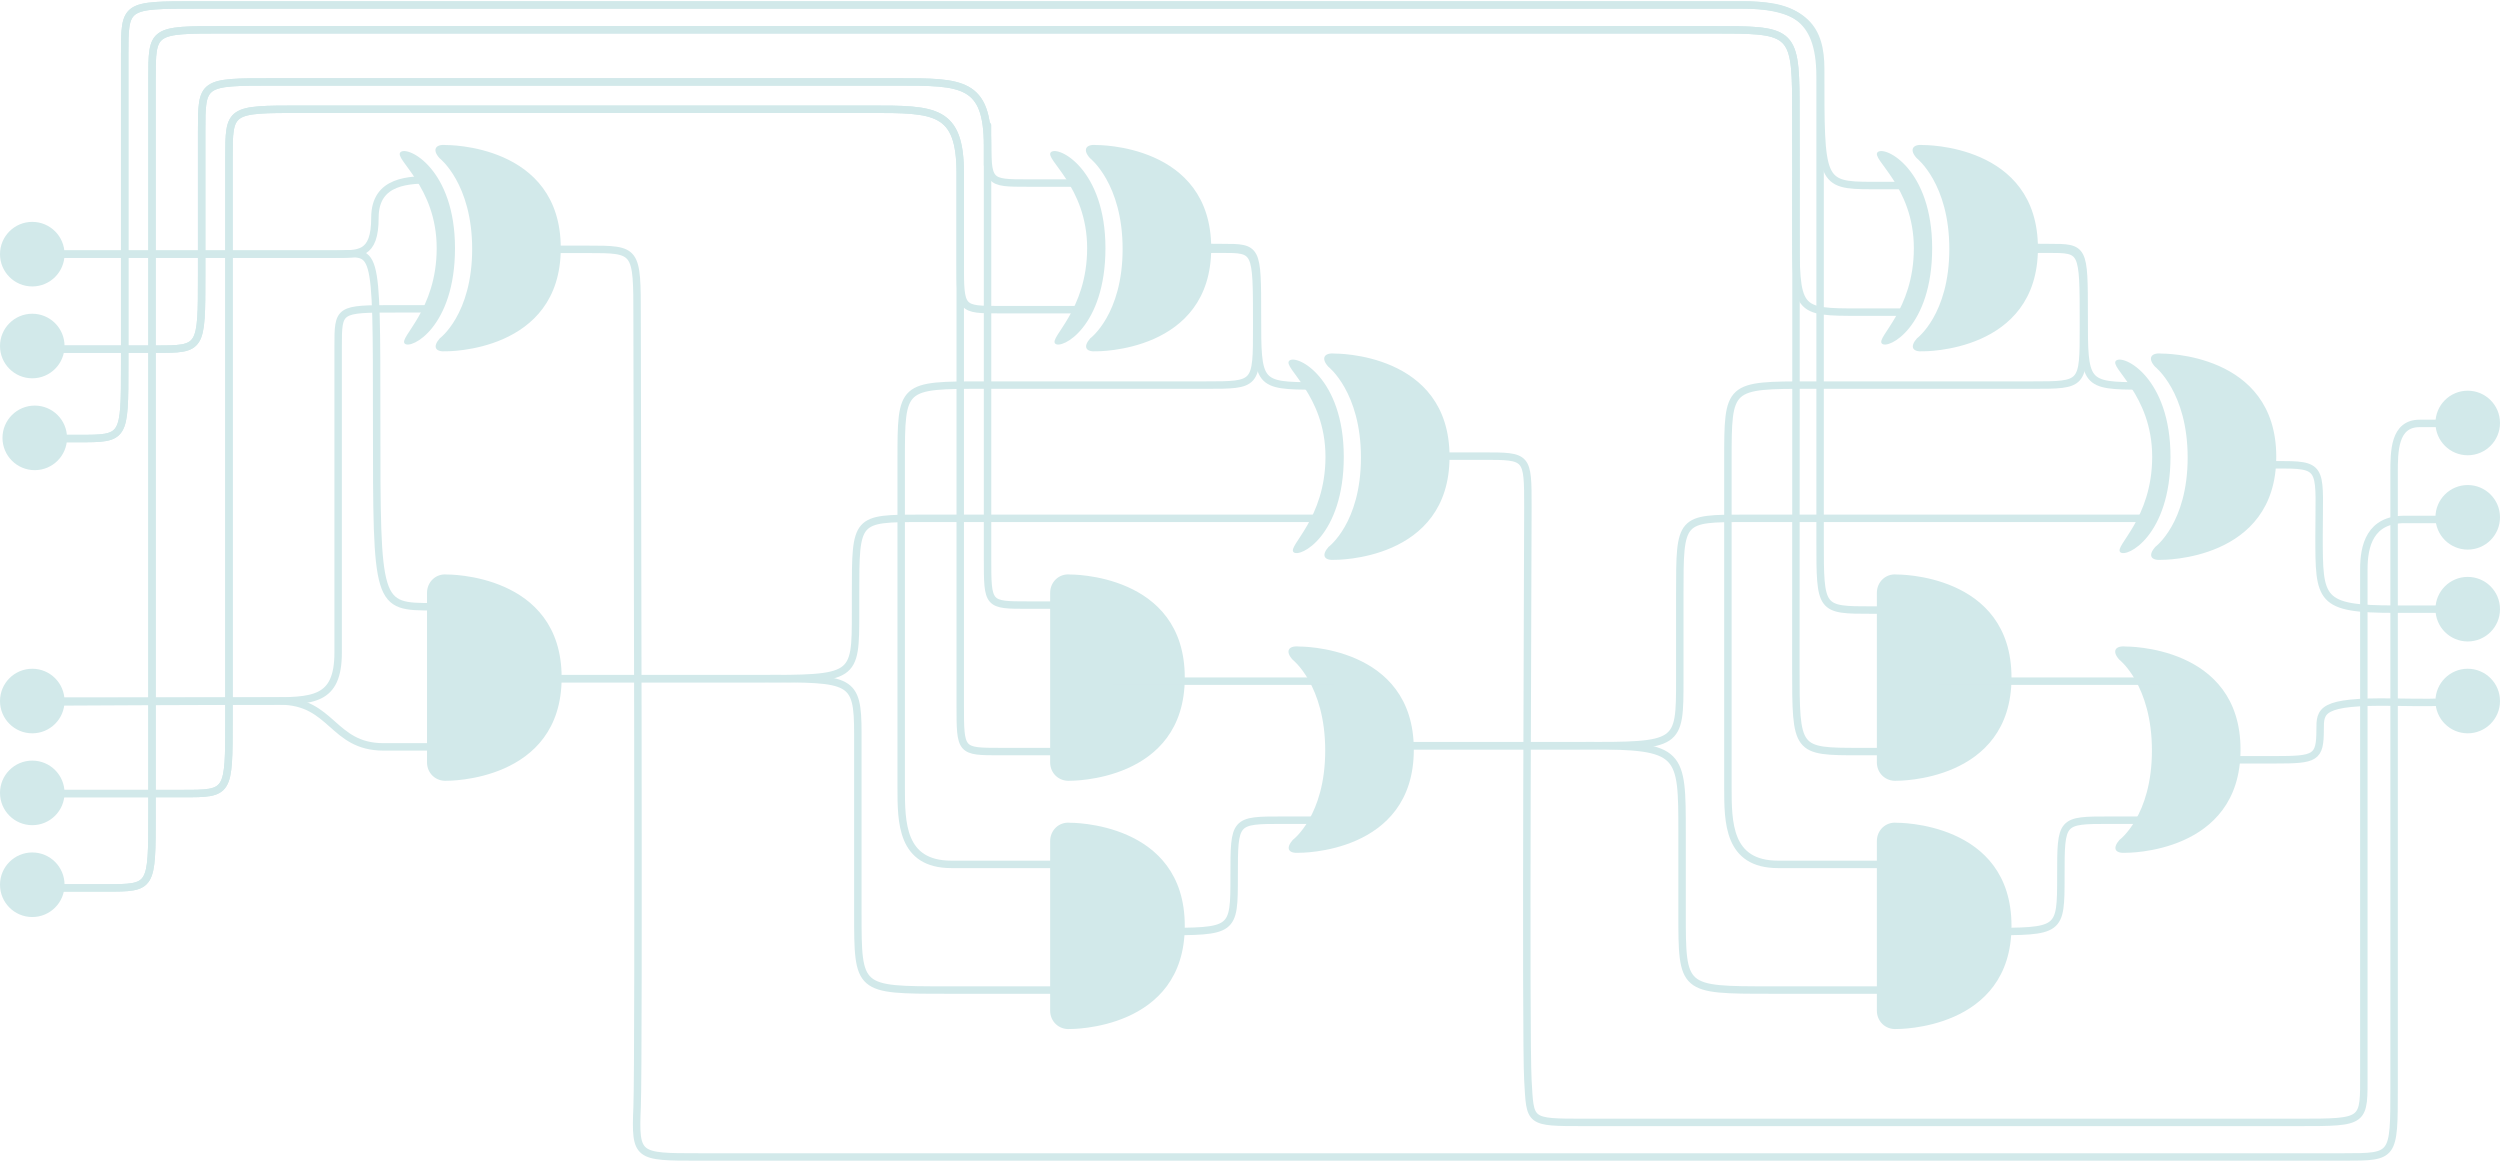 <?xml version="1.0" encoding="UTF-8" standalone="no"?>
<svg width="1007px" height="468px" viewBox="0 0 1007 468" version="1.1" xmlns="http://www.w3.org/2000/svg" xmlns:xlink="http://www.w3.org/1999/xlink">
    <!-- Generator: Sketch 3.8.3 (29802) - http://www.bohemiancoding.com/sketch -->
    <title>Group</title>
    <desc>Created with Sketch.</desc>
    <defs></defs>
    <g id="Page-1" stroke="none" stroke-width="1" fill="none" fill-rule="evenodd">
        <g id="Group" transform="translate(0, 2)">
            <path d="M13,113.381 C20.18,113.381 26,107.559 26,100.376 C26,93.194 20.18,87.372 13,87.372 C5.82,87.372 0,93.194 0,100.376 C0,107.559 5.82,113.381 13,113.381 Z" id="switch" fill="#D2E9EA"></path>
            <path d="M13,293.381 C20.18,293.381 26,287.559 26,280.376 C26,273.194 20.18,267.372 13,267.372 C5.82,267.372 0,273.194 0,280.376 C0,287.559 5.82,293.381 13,293.381 Z" id="switch" fill="#D2E9EA"></path>
            <path d="M13,150.381 C20.18,150.381 26,144.559 26,137.376 C26,130.194 20.18,124.372 13,124.372 C5.82,124.372 0,130.194 0,137.376 C0,144.559 5.82,150.381 13,150.381 Z" id="switch" fill="#D2E9EA"></path>
            <path d="M13,330.381 C20.18,330.381 26,324.559 26,317.376 C26,310.194 20.18,304.372 13,304.372 C5.82,304.372 0,310.194 0,317.376 C0,324.559 5.82,330.381 13,330.381 Z" id="switch" fill="#D2E9EA"></path>
            <path d="M14,187.381 C21.18,187.381 27,181.559 27,174.376 C27,167.194 21.18,161.372 14,161.372 C6.82,161.372 1,167.194 1,174.376 C1,181.559 6.82,187.381 14,187.381 Z" id="switch" fill="#D2E9EA"></path>
            <path d="M13,367.381 C20.18,367.381 26,361.559 26,354.376 C26,347.194 20.18,341.372 13,341.372 C5.82,341.372 0,347.194 0,354.376 C0,361.559 5.82,367.381 13,367.381 Z" id="switch" fill="#D2E9EA"></path>
            <path d="M190.188,98.29 C190.188,71.897 177.048,61.707 177.048,61.707 C174.065,58.459 175.227,55.988 179.62,56.421 C179.62,56.421 225.876,55.826 225.876,97.961 C225.876,140.096 179.62,139.501 179.62,139.501 C175.217,139.829 174.225,137.613 177.135,134.299 C177.135,134.299 190.188,124.684 190.188,98.29 Z M163.029,136.4 C160.542,133.898 175.9,123.081 175.9,97.977 C175.9,72.873 158.349,61.946 161.344,59.273 C164.338,56.6 183.274,66.153 183.274,97.977 C183.274,129.801 165.517,138.903 163.029,136.4 Z" id="xor" fill="#D2E9EA"></path>
            <path d="M172,236.817 C172,232.397 175.579,228.976 179.972,229.408 C179.972,229.408 226.229,228.814 226.229,270.948 C226.229,313.083 179.972,312.488 179.972,312.488 C175.569,312.817 172,309.503 172,305.079 L172,236.817 Z" id="and" fill="#D2E9EA"></path>
            <path d="M16,280.771 C16,280.771 91.603,280.372 112.719,280.372 C133.835,280.372 133.835,298.801 154.38,298.844 C174.925,298.887 173.611,298.801 173.611,298.801" id="wire" stroke="#D2E9EA" stroke-width="3"></path>
            <path d="M16,100.372 C30.966,100.372 112.779,100.372 134.581,100.372 C151.722,100.372 151.722,92.925 151.722,167.664 C151.722,242.402 151.722,242.402 174.611,242.402" id="wire" stroke="#D2E9EA" stroke-width="3"></path>
            <path d="M16,100.372 C30.966,100.372 112.779,100.372 134.581,100.372 C144.577,100.372 151.019,100.966 151.019,85.684 C151.019,70.402 165.069,70.402 174.611,70.402" id="wire" stroke="#D2E9EA" stroke-width="3"></path>
            <path d="M16,280.372 C30.966,280.372 89.132,280.372 107.581,280.372 C126.031,280.372 136.203,280.372 136.203,260.845 C136.203,241.318 136.203,152.966 136.203,137.684 C136.203,122.402 136.203,122.402 159.261,122.402 L174.611,122.402" id="wire" stroke="#D2E9EA" stroke-width="3"></path>
            <path d="M452.188,98.29 C452.188,71.897 439.048,61.707 439.048,61.707 C436.065,58.459 437.227,55.988 441.62,56.421 C441.62,56.421 487.876,55.826 487.876,97.961 C487.876,140.096 441.62,139.501 441.62,139.501 C437.217,139.829 436.225,137.613 439.135,134.299 C439.135,134.299 452.188,124.684 452.188,98.29 Z M425.029,136.4 C422.542,133.898 437.9,123.081 437.9,97.977 C437.9,72.873 420.349,61.946 423.344,59.273 C426.338,56.6 445.274,66.153 445.274,97.977 C445.274,129.801 427.517,138.903 425.029,136.4 Z" id="xor" fill="#D2E9EA"></path>
            <path d="M548.188,182.29 C548.188,155.897 535.048,145.707 535.048,145.707 C532.065,142.459 533.227,139.988 537.62,140.421 C537.62,140.421 583.876,139.826 583.876,181.961 C583.876,224.096 537.62,223.501 537.62,223.501 C533.217,223.829 532.225,221.613 535.135,218.299 C535.135,218.299 548.188,208.684 548.188,182.29 Z M521.029,220.4 C518.542,217.898 533.9,207.081 533.9,181.977 C533.9,156.873 516.349,145.946 519.344,143.273 C522.338,140.6 541.274,150.153 541.274,181.977 C541.274,213.801 523.517,222.903 521.029,220.4 Z" id="xor" fill="#D2E9EA"></path>
            <path d="M423,236.817 C423,232.397 426.579,228.976 430.972,229.408 C430.972,229.408 477.229,228.814 477.229,270.948 C477.229,313.083 430.972,312.488 430.972,312.488 C426.569,312.817 423,309.503 423,305.079 L423,236.817 Z" id="and" fill="#D2E9EA"></path>
            <path d="M423,336.817 C423,332.397 426.579,328.976 430.972,329.408 C430.972,329.408 477.229,328.814 477.229,370.948 C477.229,413.083 430.972,412.488 430.972,412.488 C426.569,412.817 423,409.503 423,405.079 L423,336.817 Z" id="and" fill="#D2E9EA"></path>
            <path d="M533.795,300.29 C533.795,273.897 520.655,263.707 520.655,263.707 C517.673,260.459 518.834,257.988 523.228,258.421 C523.228,258.421 569.484,257.826 569.484,299.961 C569.484,342.096 523.228,341.501 523.228,341.501 C518.824,341.829 517.833,339.613 520.743,336.299 C520.743,336.299 533.795,326.684 533.795,300.29 Z" id="or" fill="#D2E9EA"></path>
            <path d="M439.024,373.229 C439.024,373.229 437.115,373.229 467.115,373.229 C497.115,373.229 497.115,373.336 497.115,350.854 C497.115,328.372 497.115,328.372 516.768,328.372 L530.485,328.372" id="wire" stroke="#D2E9EA" stroke-width="3"></path>
            <path d="M475.704,99.026 C482.592,99.026 477.901,98.372 492.052,98.372 C506.203,98.372 506.203,98.372 506.203,128.026 C506.203,130.89 506.203,119.461 506.203,129.866 C506.203,153.115 506.203,153.115 485.689,153.115 C465.176,153.115 429.883,153.115 396.441,153.115 C363,153.115 363,153.115 363,183.462 C363,213.808 363,284.174 363,315.174 C363,329.184 363,346.174 383.223,346.174 C403.445,346.174 412.642,346.174 430.399,346.174" id="wire" stroke="#D2E9EA" stroke-width="3"></path>
            <path d="M476,97.372 C482.888,97.372 478.197,97.717 492.349,97.717 C506.5,97.717 506.5,97.717 506.5,125.211 C506.5,152.706 506.5,153.461 529.738,153.461" id="wire" stroke="#D2E9EA" stroke-width="3"></path>
            <path d="M448,272.372 L537.445,272.372" id="wire" stroke="#D2E9EA" stroke-width="3"></path>
            <path d="M196,271.372 C208.279,271.372 264.568,271.372 304.594,271.372 C344.619,271.372 344.619,271.372 344.619,244.709 C344.619,218.047 344.619,267.737 344.619,237.264 C344.619,206.791 344.619,206.791 371.217,206.791 L534.752,206.791" id="wire" stroke="#D2E9EA" stroke-width="3"></path>
            <path d="M197.113,271.352 C212.527,271.352 272.979,271.352 307.909,271.352 C342.839,271.352 345.539,271.352 345.539,293.381 C345.539,302.457 345.539,334.862 345.539,365.827 C345.539,396.791 345.539,396.791 381.217,396.791 L444.752,396.791" id="wire" stroke="#D2E9EA" stroke-width="3"></path>
            <path d="M548,298.372 C560.279,298.372 596.568,298.372 636.594,298.372 C676.619,298.372 676.619,298.372 676.619,271.709 L676.619,237.264 C676.619,206.791 676.619,206.791 703.217,206.791 L866.752,206.791" id="wire" stroke="#D2E9EA" stroke-width="3"></path>
            <path d="M548.113,298.352 C563.527,298.352 602.278,298.352 639.909,298.352 C677.539,298.352 677.539,300.952 677.539,333.381 C677.539,342.457 677.539,334.862 677.539,365.827 C677.539,396.791 677.539,396.791 713.217,396.791 L776.752,396.791" id="wire" stroke="#D2E9EA" stroke-width="3"></path>
            <path d="M994,219.381 C1001.18,219.381 1007,213.559 1007,206.376 C1007,199.194 1001.18,193.372 994,193.372 C986.82,193.372 981,199.194 981,206.376 C981,213.559 986.82,219.381 994,219.381 Z" id="led" fill="#D2E9EA"></path>
            <path d="M994,181.381 C1001.18,181.381 1007,175.559 1007,168.376 C1007,161.194 1001.18,155.372 994,155.372 C986.82,155.372 981,161.194 981,168.376 C981,175.559 986.82,181.381 994,181.381 Z" id="led" fill="#D2E9EA"></path>
            <path d="M994,256.381 C1001.18,256.381 1007,250.559 1007,243.376 C1007,236.194 1001.18,230.372 994,230.372 C986.82,230.372 981,236.194 981,243.376 C981,250.559 986.82,256.381 994,256.381 Z" id="led" fill="#D2E9EA"></path>
            <path d="M994,293.381 C1001.18,293.381 1007,287.559 1007,280.376 C1007,273.194 1001.18,267.372 994,267.372 C986.82,267.372 981,273.194 981,280.376 C981,287.559 986.82,293.381 994,293.381 Z" id="led" fill="#D2E9EA"></path>
            <path d="M785.188,98.29 C785.188,71.897 772.048,61.707 772.048,61.707 C769.065,58.459 770.227,55.988 774.62,56.421 C774.62,56.421 820.876,55.826 820.876,97.961 C820.876,140.096 774.62,139.501 774.62,139.501 C770.217,139.829 769.225,137.613 772.135,134.299 C772.135,134.299 785.188,124.684 785.188,98.29 Z M758.029,136.4 C755.542,133.898 770.9,123.081 770.9,97.977 C770.9,72.873 753.349,61.946 756.344,59.273 C759.338,56.6 778.274,66.153 778.274,97.977 C778.274,129.801 760.517,138.903 758.029,136.4 Z" id="xor" fill="#D2E9EA"></path>
            <path d="M881.188,182.29 C881.188,155.897 868.048,145.707 868.048,145.707 C865.065,142.459 866.227,139.988 870.62,140.421 C870.62,140.421 916.876,139.826 916.876,181.961 C916.876,224.096 870.62,223.501 870.62,223.501 C866.217,223.829 865.225,221.613 868.135,218.299 C868.135,218.299 881.188,208.684 881.188,182.29 Z M854.029,220.4 C851.542,217.898 866.9,207.081 866.9,181.977 C866.9,156.873 849.349,145.946 852.344,143.273 C855.338,140.6 874.274,150.153 874.274,181.977 C874.274,213.801 856.517,222.903 854.029,220.4 Z" id="xor" fill="#D2E9EA"></path>
            <path d="M756,236.817 C756,232.397 759.579,228.976 763.972,229.408 C763.972,229.408 810.229,228.814 810.229,270.948 C810.229,313.083 763.972,312.488 763.972,312.488 C759.569,312.817 756,309.503 756,305.079 L756,236.817 Z" id="and" fill="#D2E9EA"></path>
            <path d="M756,336.817 C756,332.397 759.579,328.976 763.972,329.408 C763.972,329.408 810.229,328.814 810.229,370.948 C810.229,413.083 763.972,412.488 763.972,412.488 C759.569,412.817 756,409.503 756,405.079 L756,336.817 Z" id="and" fill="#D2E9EA"></path>
            <path d="M866.795,300.29 C866.795,273.897 853.655,263.707 853.655,263.707 C850.673,260.459 851.834,257.988 856.228,258.421 C856.228,258.421 902.484,257.826 902.484,299.961 C902.484,342.096 856.228,341.501 856.228,341.501 C851.824,341.829 850.833,339.613 853.743,336.299 C853.743,336.299 866.795,326.684 866.795,300.29 Z" id="or" fill="#D2E9EA"></path>
            <path d="M772.024,373.229 C772.024,373.229 770.115,373.229 800.115,373.229 C830.115,373.229 830.115,373.336 830.115,350.854 C830.115,328.372 830.115,328.372 849.768,328.372 L863.485,328.372" id="wire" stroke="#D2E9EA" stroke-width="3"></path>
            <path d="M898.024,185.229 C898.024,185.229 903.888,185.229 920.115,185.229 C936.342,185.229 934.115,187.995 934.115,213.854 C934.115,239.713 934.115,243.372 964.768,243.372 C995.42,243.372 983.485,243.372 983.485,243.372" id="wire" stroke="#D2E9EA" stroke-width="3"></path>
            <path d="M808.704,99.026 C815.592,99.026 810.901,98.372 825.052,98.372 C839.203,98.372 839.203,98.372 839.203,128.026 C839.203,130.89 839.203,119.461 839.203,129.866 C839.203,153.115 839.203,153.115 818.689,153.115 C798.176,153.115 762.883,153.115 729.441,153.115 C696,153.115 696,153.115 696,183.462 C696,213.808 696,284.174 696,315.174 C696,329.184 696,346.174 716.223,346.174 C736.445,346.174 745.642,346.174 763.399,346.174" id="wire" stroke="#D2E9EA" stroke-width="3"></path>
            <path d="M809,97.372 C815.888,97.372 811.197,97.717 825.349,97.717 C839.5,97.717 839.5,97.717 839.5,125.211 C839.5,152.706 839.5,153.461 862.738,153.461" id="wire" stroke="#D2E9EA" stroke-width="3"></path>
            <path d="M886,304.044 C886,304.044 886.312,304.044 916.449,304.044 C932.721,304.044 934.541,303.387 934.541,291.879 C934.541,284.278 934.541,280.372 963.756,280.822 C992.972,281.272 979.118,280.372 985.082,280.372" id="wire" stroke="#D2E9EA" stroke-width="3"></path>
            <path d="M781,272.372 L870.445,272.372" id="wire" stroke="#D2E9EA" stroke-width="3"></path>
            <path d="M13.043,174.645 C13.043,174.645 13.324,174.645 31.775,174.645 C50.225,174.645 50.225,174.645 50.225,144.852 C50.225,115.059 50.225,39.765 50.225,19.882 C50.225,-1.35299688e-14 50.225,0 79.293,0 C108.361,0 682.932,1.04587707e-06 701.629,1.58818678e-22 C720.326,-1.04587707e-06 733.133,3.522 733.133,28.776 C733.133,54.029 733.133,187.743 733.133,215.739 C733.133,243.734 733.133,243.734 754,243.734 C774.867,243.734 765.573,243.734 765.573,243.734" id="wire" stroke="#D2E9EA" stroke-width="3"></path>
            <path d="M13.043,174.645 C13.043,174.645 13.324,174.645 31.775,174.645 C50.225,174.645 50.225,174.645 50.225,144.852 C50.225,115.059 50.225,39.765 50.225,19.882 C50.225,1.0155453e-13 50.225,1.13686838e-13 79.293,1.13686838e-13 C108.361,1.13686838e-13 675.727,1.04587717e-06 701.629,1.1367296e-13 C727.531,-1.04587694e-06 733.371,10.099 733.371,25.776 C733.371,71.198 733.133,72.734 754,72.734 C774.867,72.734 767.573,72.734 767.573,72.734" id="wire" stroke="#D2E9EA" stroke-width="3"></path>
            <path d="M13.043,138.645 C13.043,138.645 44.324,138.645 62.775,138.645 C81.225,138.645 81.225,138.645 81.225,108.852 C81.225,79.059 81.225,70.765 81.225,50.882 C81.225,31 81.225,31 110.293,31 C139.361,31 335.727,31 361.629,31 C387.531,31 397.783,31 397.783,56.776 C397.783,82.552 397.783,34.074 397.783,52.904 C397.783,71.734 397.783,71.734 414,71.734 C430.217,71.734 435.573,71.734 435.573,71.734" id="wire" stroke="#D2E9EA" stroke-width="3"></path>
            <path d="M13.043,138.645 C13.043,138.645 44.324,138.645 62.775,138.645 C81.225,138.645 81.225,138.645 81.225,108.852 C81.225,79.059 81.225,70.765 81.225,50.882 C81.225,31 81.225,31 110.293,31 C139.361,31 335.727,31 361.629,31 C387.531,31 397.783,31 397.783,56.776 C397.783,82.552 397.783,204.074 397.783,222.904 C397.783,241.734 397.783,241.734 414,241.734 C430.217,241.734 435.573,241.734 435.573,241.734" id="wire" stroke="#D2E9EA" stroke-width="3"></path>
            <path d="M13.043,317.645 C13.043,317.645 55.324,317.645 73.775,317.645 C92.225,317.645 92.225,317.645 92.225,287.852 C92.225,258.059 92.225,81.765 92.225,61.882 C92.225,42 92.225,42 121.293,42 C150.361,42 324.727,42 350.629,42 C376.531,42 386.783,42 386.783,67.776 C386.783,93.552 386.783,263.074 386.783,281.904 C386.783,300.734 386.783,300.734 403,300.734 C419.217,300.734 424.573,300.734 424.573,300.734" id="wire" stroke="#D2E9EA" stroke-width="3"></path>
            <path d="M13.043,317.645 C13.043,317.645 55.324,317.645 73.775,317.645 C92.225,317.645 92.225,317.645 92.225,287.852 C92.225,258.059 92.225,81.765 92.225,61.882 C92.225,42 92.225,42 121.293,42 C150.361,42 324.727,42 350.629,42 C376.531,42 386.783,42 386.783,67.776 C386.783,93.552 386.783,85.074 386.783,103.904 C386.783,122.734 386.783,122.734 403,122.734 C419.217,122.734 436.573,122.734 436.573,122.734" id="wire" stroke="#D2E9EA" stroke-width="3"></path>
            <path d="M13.043,355.645 C13.043,355.645 24.324,355.645 42.775,355.645 C61.225,355.645 61.225,355.645 61.225,325.852 C61.225,296.059 61.225,49.765 61.225,29.882 C61.225,10 61.225,10 90.293,10 C119.361,10 658.125,10 689.629,10 C721.133,10 723.276,10 723.371,38.776 C723.522,84.198 723.371,232.734 723.371,266.734 C723.371,300.734 723.371,300.734 749.273,300.734 C775.176,300.734 770.573,300.734 770.573,300.734" id="wire" stroke="#D2E9EA" stroke-width="3"></path>
            <path d="M13.043,355.645 C13.043,355.645 24.324,355.645 42.775,355.645 C61.225,355.645 61.225,355.645 61.225,325.852 C61.225,296.059 61.225,49.765 61.225,29.882 C61.225,10 61.225,10 90.293,10 C119.361,10 658.125,10 689.629,10 C721.133,10 723.276,10 723.371,38.776 C723.522,84.198 723.371,55.734 723.371,89.734 C723.371,123.734 723.371,123.734 749.273,123.734 C775.176,123.734 768.573,123.734 768.573,123.734" id="wire" stroke="#D2E9EA" stroke-width="3"></path>
            <path d="M208.395,98.434 C208.395,98.434 216.625,98.434 236.625,98.434 C256.625,98.434 256.625,98.434 256.625,125.87 C256.625,153.305 257.459,424.022 256.625,444.022 C255.791,464.022 256.625,464.022 281.301,464.022 C305.976,464.022 924.339,464.022 944.339,464.022 C964.339,464.022 964.339,464.022 964.339,436.478 C964.339,408.934 964.339,204.992 964.339,188.555 C964.339,179.81 964.339,168.555 974.611,168.555 C984.884,168.555 993.949,168.555 993.949,168.555" id="wire" stroke="#D2E9EA" stroke-width="3"></path>
            <path d="M568.203,181.723 C568.203,181.723 579.434,181.723 597.434,181.723 C615.434,181.723 615.434,181.723 615.434,202.223 C615.434,222.723 614.438,416.106 615.434,433.106 C616.43,450.106 615.434,450.106 638.131,450.106 C656.534,450.106 897.988,450.106 925.572,450.106 C953.156,450.106 952.156,450.106 952.156,430.106 C952.156,410.106 952.156,247.232 952.156,227.232 C952.156,217.871 954.615,207.232 968.522,207.232 C982.428,207.232 994.351,207.232 994.351,207.232" id="wire" stroke="#D2E9EA" stroke-width="3"></path>
        </g>
    </g>
</svg>